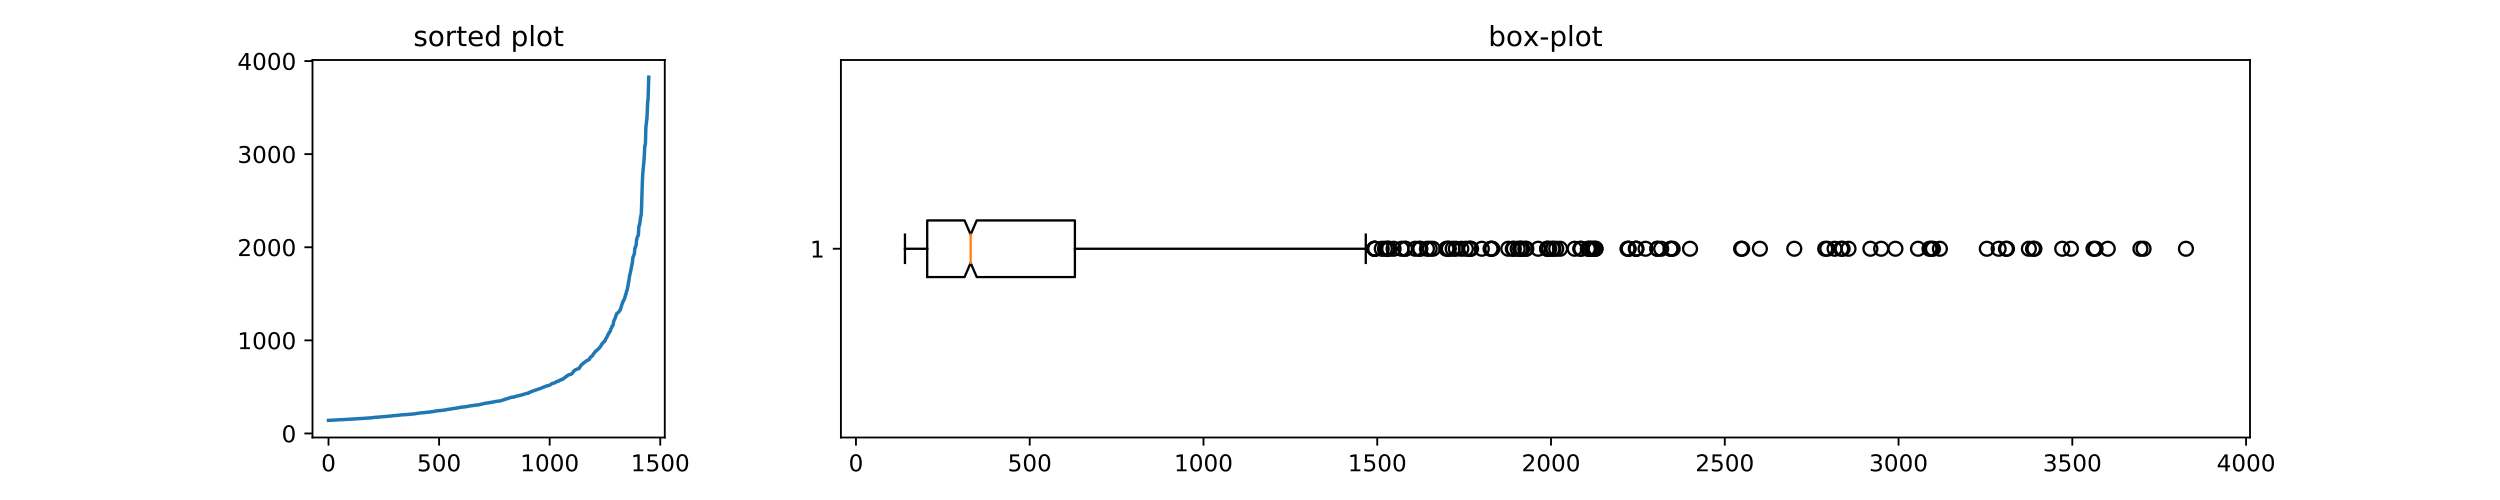 <?xml version="1.0" encoding="utf-8" standalone="no"?>
<!DOCTYPE svg PUBLIC "-//W3C//DTD SVG 1.1//EN"
  "http://www.w3.org/Graphics/SVG/1.1/DTD/svg11.dtd">
<!-- Created with matplotlib (http://matplotlib.org/) -->
<svg height="216pt" version="1.1" viewBox="0 0 1080 216" width="1080pt" xmlns="http://www.w3.org/2000/svg" xmlns:xlink="http://www.w3.org/1999/xlink">
 <defs>
  <style type="text/css">
*{stroke-linecap:butt;stroke-linejoin:round;}
  </style>
 </defs>
 <g id="figure_1">
  <g id="patch_1">
   <path d="M 0 216 
L 1080 216 
L 1080 0 
L 0 0 
z
" style="fill:#ffffff;"/>
  </g>
  <g id="axes_1">
   <g id="patch_2">
    <path d="M 135 189 
L 287.182 189 
L 287.182 25.92 
L 135 25.92 
z
" style="fill:#ffffff;"/>
   </g>
   <g id="matplotlib.axis_1">
    <g id="xtick_1">
     <g id="line2d_1">
      <defs>
       <path d="M 0 0 
L 0 3.5 
" id="m88a4cd04c8" style="stroke:#000000;stroke-width:0.8;"/>
      </defs>
      <g>
       <use style="stroke:#000000;stroke-width:0.8;" x="141.917" xlink:href="#m88a4cd04c8" y="189"/>
      </g>
     </g>
     <g id="text_1">
      <!-- 0 -->
      <defs>
       <path d="M 31.781 66.406 
Q 24.172 66.406 20.328 58.906 
Q 16.5 51.422 16.5 36.375 
Q 16.5 21.391 20.328 13.891 
Q 24.172 6.391 31.781 6.391 
Q 39.453 6.391 43.281 13.891 
Q 47.125 21.391 47.125 36.375 
Q 47.125 51.422 43.281 58.906 
Q 39.453 66.406 31.781 66.406 
z
M 31.781 74.219 
Q 44.047 74.219 50.516 64.516 
Q 56.984 54.828 56.984 36.375 
Q 56.984 17.969 50.516 8.266 
Q 44.047 -1.422 31.781 -1.422 
Q 19.531 -1.422 13.062 8.266 
Q 6.594 17.969 6.594 36.375 
Q 6.594 54.828 13.062 64.516 
Q 19.531 74.219 31.781 74.219 
z
" id="DejaVuSans-30"/>
      </defs>
      <g transform="translate(138.736 203.598)scale(0.1 -0.1)">
       <use xlink:href="#DejaVuSans-30"/>
      </g>
     </g>
    </g>
    <g id="xtick_2">
     <g id="line2d_2">
      <g>
       <use style="stroke:#000000;stroke-width:0.8;" x="189.689" xlink:href="#m88a4cd04c8" y="189"/>
      </g>
     </g>
     <g id="text_2">
      <!-- 500 -->
      <defs>
       <path d="M 10.797 72.906 
L 49.516 72.906 
L 49.516 64.594 
L 19.828 64.594 
L 19.828 46.734 
Q 21.969 47.469 24.109 47.828 
Q 26.266 48.188 28.422 48.188 
Q 40.625 48.188 47.75 41.5 
Q 54.891 34.812 54.891 23.391 
Q 54.891 11.625 47.562 5.094 
Q 40.234 -1.422 26.906 -1.422 
Q 22.312 -1.422 17.547 -0.641 
Q 12.797 0.141 7.719 1.703 
L 7.719 11.625 
Q 12.109 9.234 16.797 8.062 
Q 21.484 6.891 26.703 6.891 
Q 35.156 6.891 40.078 11.328 
Q 45.016 15.766 45.016 23.391 
Q 45.016 31 40.078 35.438 
Q 35.156 39.891 26.703 39.891 
Q 22.75 39.891 18.812 39.016 
Q 14.891 38.141 10.797 36.281 
z
" id="DejaVuSans-35"/>
      </defs>
      <g transform="translate(180.145 203.598)scale(0.1 -0.1)">
       <use xlink:href="#DejaVuSans-35"/>
       <use x="63.623" xlink:href="#DejaVuSans-30"/>
       <use x="127.246" xlink:href="#DejaVuSans-30"/>
      </g>
     </g>
    </g>
    <g id="xtick_3">
     <g id="line2d_3">
      <g>
       <use style="stroke:#000000;stroke-width:0.8;" x="237.461" xlink:href="#m88a4cd04c8" y="189"/>
      </g>
     </g>
     <g id="text_3">
      <!-- 1000 -->
      <defs>
       <path d="M 12.406 8.297 
L 28.516 8.297 
L 28.516 63.922 
L 10.984 60.406 
L 10.984 69.391 
L 28.422 72.906 
L 38.281 72.906 
L 38.281 8.297 
L 54.391 8.297 
L 54.391 0 
L 12.406 0 
z
" id="DejaVuSans-31"/>
      </defs>
      <g transform="translate(224.736 203.598)scale(0.1 -0.1)">
       <use xlink:href="#DejaVuSans-31"/>
       <use x="63.623" xlink:href="#DejaVuSans-30"/>
       <use x="127.246" xlink:href="#DejaVuSans-30"/>
       <use x="190.869" xlink:href="#DejaVuSans-30"/>
      </g>
     </g>
    </g>
    <g id="xtick_4">
     <g id="line2d_4">
      <g>
       <use style="stroke:#000000;stroke-width:0.8;" x="285.233" xlink:href="#m88a4cd04c8" y="189"/>
      </g>
     </g>
     <g id="text_4">
      <!-- 1500 -->
      <g transform="translate(272.508 203.598)scale(0.1 -0.1)">
       <use xlink:href="#DejaVuSans-31"/>
       <use x="63.623" xlink:href="#DejaVuSans-35"/>
       <use x="127.246" xlink:href="#DejaVuSans-30"/>
       <use x="190.869" xlink:href="#DejaVuSans-30"/>
      </g>
     </g>
    </g>
   </g>
   <g id="matplotlib.axis_2">
    <g id="ytick_1">
     <g id="line2d_5">
      <defs>
       <path d="M 0 0 
L -3.5 0 
" id="m143bf34f9c" style="stroke:#000000;stroke-width:0.8;"/>
      </defs>
      <g>
       <use style="stroke:#000000;stroke-width:0.8;" x="135" xlink:href="#m143bf34f9c" y="187.258"/>
      </g>
     </g>
     <g id="text_5">
      <!-- 0 -->
      <g transform="translate(121.638 191.058)scale(0.1 -0.1)">
       <use xlink:href="#DejaVuSans-30"/>
      </g>
     </g>
    </g>
    <g id="ytick_2">
     <g id="line2d_6">
      <g>
       <use style="stroke:#000000;stroke-width:0.8;" x="135" xlink:href="#m143bf34f9c" y="147.037"/>
      </g>
     </g>
     <g id="text_6">
      <!-- 1000 -->
      <g transform="translate(102.55 150.837)scale(0.1 -0.1)">
       <use xlink:href="#DejaVuSans-31"/>
       <use x="63.623" xlink:href="#DejaVuSans-30"/>
       <use x="127.246" xlink:href="#DejaVuSans-30"/>
       <use x="190.869" xlink:href="#DejaVuSans-30"/>
      </g>
     </g>
    </g>
    <g id="ytick_3">
     <g id="line2d_7">
      <g>
       <use style="stroke:#000000;stroke-width:0.8;" x="135" xlink:href="#m143bf34f9c" y="106.816"/>
      </g>
     </g>
     <g id="text_7">
      <!-- 2000 -->
      <defs>
       <path d="M 19.188 8.297 
L 53.609 8.297 
L 53.609 0 
L 7.328 0 
L 7.328 8.297 
Q 12.938 14.109 22.625 23.891 
Q 32.328 33.688 34.812 36.531 
Q 39.547 41.844 41.422 45.531 
Q 43.312 49.219 43.312 52.781 
Q 43.312 58.594 39.234 62.25 
Q 35.156 65.922 28.609 65.922 
Q 23.969 65.922 18.812 64.312 
Q 13.672 62.703 7.812 59.422 
L 7.812 69.391 
Q 13.766 71.781 18.938 73 
Q 24.125 74.219 28.422 74.219 
Q 39.75 74.219 46.484 68.547 
Q 53.219 62.891 53.219 53.422 
Q 53.219 48.922 51.531 44.891 
Q 49.859 40.875 45.406 35.406 
Q 44.188 33.984 37.641 27.219 
Q 31.109 20.453 19.188 8.297 
z
" id="DejaVuSans-32"/>
      </defs>
      <g transform="translate(102.55 110.616)scale(0.1 -0.1)">
       <use xlink:href="#DejaVuSans-32"/>
       <use x="63.623" xlink:href="#DejaVuSans-30"/>
       <use x="127.246" xlink:href="#DejaVuSans-30"/>
       <use x="190.869" xlink:href="#DejaVuSans-30"/>
      </g>
     </g>
    </g>
    <g id="ytick_4">
     <g id="line2d_8">
      <g>
       <use style="stroke:#000000;stroke-width:0.8;" x="135" xlink:href="#m143bf34f9c" y="66.595"/>
      </g>
     </g>
     <g id="text_8">
      <!-- 3000 -->
      <defs>
       <path d="M 40.578 39.312 
Q 47.656 37.797 51.625 33 
Q 55.609 28.219 55.609 21.188 
Q 55.609 10.406 48.188 4.484 
Q 40.766 -1.422 27.094 -1.422 
Q 22.516 -1.422 17.656 -0.516 
Q 12.797 0.391 7.625 2.203 
L 7.625 11.719 
Q 11.719 9.328 16.594 8.109 
Q 21.484 6.891 26.812 6.891 
Q 36.078 6.891 40.938 10.547 
Q 45.797 14.203 45.797 21.188 
Q 45.797 27.641 41.281 31.266 
Q 36.766 34.906 28.719 34.906 
L 20.219 34.906 
L 20.219 43.016 
L 29.109 43.016 
Q 36.375 43.016 40.234 45.922 
Q 44.094 48.828 44.094 54.297 
Q 44.094 59.906 40.109 62.906 
Q 36.141 65.922 28.719 65.922 
Q 24.656 65.922 20.016 65.031 
Q 15.375 64.156 9.812 62.312 
L 9.812 71.094 
Q 15.438 72.656 20.344 73.438 
Q 25.25 74.219 29.594 74.219 
Q 40.828 74.219 47.359 69.109 
Q 53.906 64.016 53.906 55.328 
Q 53.906 49.266 50.438 45.094 
Q 46.969 40.922 40.578 39.312 
z
" id="DejaVuSans-33"/>
      </defs>
      <g transform="translate(102.55 70.395)scale(0.1 -0.1)">
       <use xlink:href="#DejaVuSans-33"/>
       <use x="63.623" xlink:href="#DejaVuSans-30"/>
       <use x="127.246" xlink:href="#DejaVuSans-30"/>
       <use x="190.869" xlink:href="#DejaVuSans-30"/>
      </g>
     </g>
    </g>
    <g id="ytick_5">
     <g id="line2d_9">
      <g>
       <use style="stroke:#000000;stroke-width:0.8;" x="135" xlink:href="#m143bf34f9c" y="26.374"/>
      </g>
     </g>
     <g id="text_9">
      <!-- 4000 -->
      <defs>
       <path d="M 37.797 64.312 
L 12.891 25.391 
L 37.797 25.391 
z
M 35.203 72.906 
L 47.609 72.906 
L 47.609 25.391 
L 58.016 25.391 
L 58.016 17.188 
L 47.609 17.188 
L 47.609 0 
L 37.797 0 
L 37.797 17.188 
L 4.891 17.188 
L 4.891 26.703 
z
" id="DejaVuSans-34"/>
      </defs>
      <g transform="translate(102.55 30.174)scale(0.1 -0.1)">
       <use xlink:href="#DejaVuSans-34"/>
       <use x="63.623" xlink:href="#DejaVuSans-30"/>
       <use x="127.246" xlink:href="#DejaVuSans-30"/>
       <use x="190.869" xlink:href="#DejaVuSans-30"/>
      </g>
     </g>
    </g>
   </g>
   <g id="line2d_10">
    <path clip-path="url(#p08c032c00b)" d="M 141.917 181.587 
L 143.828 181.507 
L 144.115 181.467 
L 146.121 181.386 
L 146.408 181.346 
L 148.51 181.266 
L 148.796 181.225 
L 150.707 181.145 
L 150.994 181.105 
L 152.714 181.024 
L 153 180.984 
L 154.338 180.904 
L 154.625 180.863 
L 156.44 180.783 
L 156.727 180.743 
L 158.255 180.662 
L 158.542 180.622 
L 159.975 180.542 
L 160.262 180.501 
L 161.026 180.421 
L 161.313 180.381 
L 161.982 180.3 
L 162.268 180.26 
L 163.892 180.18 
L 164.179 180.139 
L 165.039 180.059 
L 165.326 180.019 
L 166.472 179.938 
L 166.759 179.898 
L 167.81 179.818 
L 168.096 179.777 
L 169.147 179.697 
L 169.625 179.576 
L 171.249 179.496 
L 171.536 179.456 
L 172.3 179.375 
L 172.587 179.335 
L 173.256 179.254 
L 173.542 179.214 
L 175.167 179.134 
L 175.453 179.094 
L 176.6 179.013 
L 176.886 178.973 
L 177.937 178.892 
L 178.224 178.852 
L 179.179 178.772 
L 179.562 178.691 
L 180.039 178.611 
L 180.326 178.571 
L 181.186 178.49 
L 181.663 178.37 
L 182.906 178.289 
L 183.192 178.249 
L 184.148 178.168 
L 184.53 178.088 
L 185.581 178.008 
L 185.963 177.927 
L 186.727 177.847 
L 187.109 177.766 
L 187.778 177.686 
L 188.352 177.525 
L 189.211 177.445 
L 189.498 177.404 
L 190.645 177.324 
L 191.027 177.243 
L 191.982 177.163 
L 192.46 177.042 
L 193.033 176.962 
L 193.511 176.841 
L 194.371 176.761 
L 194.753 176.68 
L 195.231 176.6 
L 195.613 176.519 
L 196.282 176.439 
L 196.568 176.399 
L 197.142 176.318 
L 197.428 176.278 
L 197.715 176.198 
L 198.001 176.157 
L 198.479 176.077 
L 198.957 175.956 
L 199.626 175.916 
L 199.817 175.836 
L 201.059 175.755 
L 201.25 175.675 
L 201.919 175.594 
L 202.492 175.433 
L 203.161 175.353 
L 203.543 175.273 
L 204.594 175.192 
L 204.881 175.071 
L 205.836 174.991 
L 206.123 174.951 
L 206.696 174.911 
L 206.887 174.83 
L 207.365 174.75 
L 207.556 174.669 
L 208.034 174.589 
L 208.416 174.508 
L 208.798 174.428 
L 209.084 174.307 
L 209.658 174.227 
L 210.04 174.146 
L 210.709 174.066 
L 211.091 173.986 
L 211.569 173.945 
L 211.76 173.865 
L 212.524 173.784 
L 212.715 173.704 
L 213.288 173.624 
L 213.766 173.503 
L 214.435 173.422 
L 214.913 173.302 
L 215.964 173.221 
L 216.346 173.141 
L 216.537 173.06 
L 217.492 172.739 
L 217.683 172.739 
L 217.875 172.578 
L 218.448 172.417 
L 218.83 172.336 
L 219.976 171.934 
L 220.359 171.854 
L 220.741 171.653 
L 221.027 171.612 
L 221.983 171.532 
L 223.034 171.17 
L 223.225 171.13 
L 223.416 171.049 
L 223.989 170.969 
L 224.658 170.768 
L 225.136 170.687 
L 225.9 170.446 
L 226.187 170.366 
L 227.238 170.004 
L 228.002 169.923 
L 228.193 169.883 
L 228.384 169.642 
L 228.671 169.601 
L 228.958 169.4 
L 230.868 168.676 
L 231.155 168.596 
L 232.397 168.153 
L 232.779 168.073 
L 236.314 166.665 
L 236.983 166.585 
L 237.843 166.183 
L 238.225 165.821 
L 239.085 165.539 
L 239.276 165.499 
L 239.563 165.378 
L 239.754 165.338 
L 240.423 164.855 
L 240.996 164.775 
L 241.283 164.654 
L 241.474 164.453 
L 241.76 164.292 
L 242.143 164.212 
L 242.62 163.97 
L 242.811 163.85 
L 243.098 163.769 
L 243.385 163.649 
L 243.671 163.367 
L 244.627 162.643 
L 244.722 162.643 
L 244.913 162.362 
L 245.104 162.321 
L 245.678 161.919 
L 245.964 161.839 
L 246.346 161.758 
L 246.633 161.718 
L 246.92 161.517 
L 247.493 160.914 
L 247.684 160.552 
L 247.971 160.19 
L 248.257 160.069 
L 248.448 159.828 
L 248.64 159.787 
L 249.117 159.506 
L 249.786 159.305 
L 250.073 159.265 
L 251.124 157.656 
L 253.512 155.765 
L 254.563 155.323 
L 254.754 154.8 
L 254.85 154.76 
L 255.041 154.398 
L 255.519 153.955 
L 255.71 153.915 
L 256.474 152.789 
L 256.761 152.427 
L 256.952 152.306 
L 257.238 151.703 
L 257.43 151.703 
L 257.907 151.261 
L 258.958 150.255 
L 259.627 149.41 
L 259.818 148.807 
L 260.105 148.687 
L 260.582 147.882 
L 261.06 147.641 
L 261.442 146.997 
L 261.825 146.153 
L 262.302 145.429 
L 262.589 144.584 
L 262.78 144.463 
L 263.067 143.78 
L 263.162 143.739 
L 263.449 143.257 
L 263.64 143.056 
L 263.831 142.211 
L 264.213 141.608 
L 264.404 140.884 
L 264.595 140.803 
L 264.786 140.642 
L 265.264 138.309 
L 265.455 138.149 
L 266.506 135.333 
L 266.793 135.253 
L 266.984 135.052 
L 267.271 134.85 
L 267.462 134.529 
L 267.653 134.287 
L 267.844 133.925 
L 267.939 133.925 
L 268.895 130.828 
L 268.99 130.788 
L 269.277 129.944 
L 269.372 129.944 
L 269.564 129.421 
L 269.659 129.34 
L 270.041 128.254 
L 270.232 127.249 
L 270.423 127.168 
L 270.615 126.042 
L 270.997 125.037 
L 271.188 123.709 
L 271.283 123.669 
L 271.474 122.1 
L 271.57 121.94 
L 272.048 118.722 
L 272.143 118.641 
L 272.908 114.82 
L 273.099 113.734 
L 273.194 113.614 
L 273.385 111.241 
L 273.481 111.12 
L 273.767 110.316 
L 274.054 109.672 
L 274.245 107.259 
L 274.341 107.259 
L 274.818 105.771 
L 275.01 103.438 
L 275.105 103.317 
L 275.296 102.392 
L 275.392 102.312 
L 275.678 101.668 
L 275.774 101.668 
L 275.965 97.847 
L 276.061 97.847 
L 276.252 96.962 
L 276.347 96.922 
L 276.634 94.509 
L 276.729 94.066 
L 276.92 92.94 
L 277.016 92.739 
L 277.112 90.728 
L 277.303 84.695 
L 277.494 78.662 
L 277.685 74.841 
L 278.163 69.853 
L 278.354 66.957 
L 278.545 63.016 
L 278.736 62.614 
L 278.831 61.809 
L 279.022 55.012 
L 279.5 50.869 
L 279.787 44.032 
L 279.882 43.79 
L 279.978 42.382 
L 280.264 33.333 
L 280.264 33.333 
" style="fill:none;stroke:#1f77b4;stroke-linecap:square;stroke-width:1.5;"/>
   </g>
   <g id="patch_3">
    <path d="M 135 189 
L 135 25.92 
" style="fill:none;stroke:#000000;stroke-linecap:square;stroke-linejoin:miter;stroke-width:0.8;"/>
   </g>
   <g id="patch_4">
    <path d="M 287.182 189 
L 287.182 25.92 
" style="fill:none;stroke:#000000;stroke-linecap:square;stroke-linejoin:miter;stroke-width:0.8;"/>
   </g>
   <g id="patch_5">
    <path d="M 135 189 
L 287.182 189 
" style="fill:none;stroke:#000000;stroke-linecap:square;stroke-linejoin:miter;stroke-width:0.8;"/>
   </g>
   <g id="patch_6">
    <path d="M 135 25.92 
L 287.182 25.92 
" style="fill:none;stroke:#000000;stroke-linecap:square;stroke-linejoin:miter;stroke-width:0.8;"/>
   </g>
   <g id="text_10">
    <!-- sorted plot -->
    <defs>
     <path d="M 44.281 53.078 
L 44.281 44.578 
Q 40.484 46.531 36.375 47.5 
Q 32.281 48.484 27.875 48.484 
Q 21.188 48.484 17.844 46.438 
Q 14.5 44.391 14.5 40.281 
Q 14.5 37.156 16.891 35.375 
Q 19.281 33.594 26.516 31.984 
L 29.594 31.297 
Q 39.156 29.25 43.188 25.516 
Q 47.219 21.781 47.219 15.094 
Q 47.219 7.469 41.188 3.016 
Q 35.156 -1.422 24.609 -1.422 
Q 20.219 -1.422 15.453 -0.562 
Q 10.688 0.297 5.422 2 
L 5.422 11.281 
Q 10.406 8.688 15.234 7.391 
Q 20.062 6.109 24.812 6.109 
Q 31.156 6.109 34.562 8.281 
Q 37.984 10.453 37.984 14.406 
Q 37.984 18.062 35.516 20.016 
Q 33.062 21.969 24.703 23.781 
L 21.578 24.516 
Q 13.234 26.266 9.516 29.906 
Q 5.812 33.547 5.812 39.891 
Q 5.812 47.609 11.281 51.797 
Q 16.75 56 26.812 56 
Q 31.781 56 36.172 55.266 
Q 40.578 54.547 44.281 53.078 
z
" id="DejaVuSans-73"/>
     <path d="M 30.609 48.391 
Q 23.391 48.391 19.188 42.75 
Q 14.984 37.109 14.984 27.297 
Q 14.984 17.484 19.156 11.844 
Q 23.344 6.203 30.609 6.203 
Q 37.797 6.203 41.984 11.859 
Q 46.188 17.531 46.188 27.297 
Q 46.188 37.016 41.984 42.703 
Q 37.797 48.391 30.609 48.391 
z
M 30.609 56 
Q 42.328 56 49.016 48.375 
Q 55.719 40.766 55.719 27.297 
Q 55.719 13.875 49.016 6.219 
Q 42.328 -1.422 30.609 -1.422 
Q 18.844 -1.422 12.172 6.219 
Q 5.516 13.875 5.516 27.297 
Q 5.516 40.766 12.172 48.375 
Q 18.844 56 30.609 56 
z
" id="DejaVuSans-6f"/>
     <path d="M 41.109 46.297 
Q 39.594 47.172 37.812 47.578 
Q 36.031 48 33.891 48 
Q 26.266 48 22.188 43.047 
Q 18.109 38.094 18.109 28.812 
L 18.109 0 
L 9.078 0 
L 9.078 54.688 
L 18.109 54.688 
L 18.109 46.188 
Q 20.953 51.172 25.484 53.578 
Q 30.031 56 36.531 56 
Q 37.453 56 38.578 55.875 
Q 39.703 55.766 41.062 55.516 
z
" id="DejaVuSans-72"/>
     <path d="M 18.312 70.219 
L 18.312 54.688 
L 36.812 54.688 
L 36.812 47.703 
L 18.312 47.703 
L 18.312 18.016 
Q 18.312 11.328 20.141 9.422 
Q 21.969 7.516 27.594 7.516 
L 36.812 7.516 
L 36.812 0 
L 27.594 0 
Q 17.188 0 13.234 3.875 
Q 9.281 7.766 9.281 18.016 
L 9.281 47.703 
L 2.688 47.703 
L 2.688 54.688 
L 9.281 54.688 
L 9.281 70.219 
z
" id="DejaVuSans-74"/>
     <path d="M 56.203 29.594 
L 56.203 25.203 
L 14.891 25.203 
Q 15.484 15.922 20.484 11.062 
Q 25.484 6.203 34.422 6.203 
Q 39.594 6.203 44.453 7.469 
Q 49.312 8.734 54.109 11.281 
L 54.109 2.781 
Q 49.266 0.734 44.188 -0.344 
Q 39.109 -1.422 33.891 -1.422 
Q 20.797 -1.422 13.156 6.188 
Q 5.516 13.812 5.516 26.812 
Q 5.516 40.234 12.766 48.109 
Q 20.016 56 32.328 56 
Q 43.359 56 49.781 48.891 
Q 56.203 41.797 56.203 29.594 
z
M 47.219 32.234 
Q 47.125 39.594 43.094 43.984 
Q 39.062 48.391 32.422 48.391 
Q 24.906 48.391 20.391 44.141 
Q 15.875 39.891 15.188 32.172 
z
" id="DejaVuSans-65"/>
     <path d="M 45.406 46.391 
L 45.406 75.984 
L 54.391 75.984 
L 54.391 0 
L 45.406 0 
L 45.406 8.203 
Q 42.578 3.328 38.25 0.953 
Q 33.938 -1.422 27.875 -1.422 
Q 17.969 -1.422 11.734 6.484 
Q 5.516 14.406 5.516 27.297 
Q 5.516 40.188 11.734 48.094 
Q 17.969 56 27.875 56 
Q 33.938 56 38.25 53.625 
Q 42.578 51.266 45.406 46.391 
z
M 14.797 27.297 
Q 14.797 17.391 18.875 11.75 
Q 22.953 6.109 30.078 6.109 
Q 37.203 6.109 41.297 11.75 
Q 45.406 17.391 45.406 27.297 
Q 45.406 37.203 41.297 42.844 
Q 37.203 48.484 30.078 48.484 
Q 22.953 48.484 18.875 42.844 
Q 14.797 37.203 14.797 27.297 
z
" id="DejaVuSans-64"/>
     <path id="DejaVuSans-20"/>
     <path d="M 18.109 8.203 
L 18.109 -20.797 
L 9.078 -20.797 
L 9.078 54.688 
L 18.109 54.688 
L 18.109 46.391 
Q 20.953 51.266 25.266 53.625 
Q 29.594 56 35.594 56 
Q 45.562 56 51.781 48.094 
Q 58.016 40.188 58.016 27.297 
Q 58.016 14.406 51.781 6.484 
Q 45.562 -1.422 35.594 -1.422 
Q 29.594 -1.422 25.266 0.953 
Q 20.953 3.328 18.109 8.203 
z
M 48.688 27.297 
Q 48.688 37.203 44.609 42.844 
Q 40.531 48.484 33.406 48.484 
Q 26.266 48.484 22.188 42.844 
Q 18.109 37.203 18.109 27.297 
Q 18.109 17.391 22.188 11.75 
Q 26.266 6.109 33.406 6.109 
Q 40.531 6.109 44.609 11.75 
Q 48.688 17.391 48.688 27.297 
z
" id="DejaVuSans-70"/>
     <path d="M 9.422 75.984 
L 18.406 75.984 
L 18.406 0 
L 9.422 0 
z
" id="DejaVuSans-6c"/>
    </defs>
    <g transform="translate(178.568 19.92)scale(0.12 -0.12)">
     <use xlink:href="#DejaVuSans-73"/>
     <use x="52.1" xlink:href="#DejaVuSans-6f"/>
     <use x="113.281" xlink:href="#DejaVuSans-72"/>
     <use x="154.395" xlink:href="#DejaVuSans-74"/>
     <use x="193.604" xlink:href="#DejaVuSans-65"/>
     <use x="255.127" xlink:href="#DejaVuSans-64"/>
     <use x="318.604" xlink:href="#DejaVuSans-20"/>
     <use x="350.391" xlink:href="#DejaVuSans-70"/>
     <use x="413.867" xlink:href="#DejaVuSans-6c"/>
     <use x="441.65" xlink:href="#DejaVuSans-6f"/>
     <use x="502.832" xlink:href="#DejaVuSans-74"/>
    </g>
   </g>
  </g>
  <g id="axes_2">
   <g id="patch_7">
    <path d="M 363.273 189 
L 972 189 
L 972 25.92 
L 363.273 25.92 
z
" style="fill:#ffffff;"/>
   </g>
   <g id="matplotlib.axis_3">
    <g id="xtick_5">
     <g id="line2d_11">
      <g>
       <use style="stroke:#000000;stroke-width:0.8;" x="369.773" xlink:href="#m88a4cd04c8" y="189"/>
      </g>
     </g>
     <g id="text_11">
      <!-- 0 -->
      <g transform="translate(366.592 203.598)scale(0.1 -0.1)">
       <use xlink:href="#DejaVuSans-30"/>
      </g>
     </g>
    </g>
    <g id="xtick_6">
     <g id="line2d_12">
      <g>
       <use style="stroke:#000000;stroke-width:0.8;" x="444.84" xlink:href="#m88a4cd04c8" y="189"/>
      </g>
     </g>
     <g id="text_12">
      <!-- 500 -->
      <g transform="translate(435.296 203.598)scale(0.1 -0.1)">
       <use xlink:href="#DejaVuSans-35"/>
       <use x="63.623" xlink:href="#DejaVuSans-30"/>
       <use x="127.246" xlink:href="#DejaVuSans-30"/>
      </g>
     </g>
    </g>
    <g id="xtick_7">
     <g id="line2d_13">
      <g>
       <use style="stroke:#000000;stroke-width:0.8;" x="519.906" xlink:href="#m88a4cd04c8" y="189"/>
      </g>
     </g>
     <g id="text_13">
      <!-- 1000 -->
      <g transform="translate(507.181 203.598)scale(0.1 -0.1)">
       <use xlink:href="#DejaVuSans-31"/>
       <use x="63.623" xlink:href="#DejaVuSans-30"/>
       <use x="127.246" xlink:href="#DejaVuSans-30"/>
       <use x="190.869" xlink:href="#DejaVuSans-30"/>
      </g>
     </g>
    </g>
    <g id="xtick_8">
     <g id="line2d_14">
      <g>
       <use style="stroke:#000000;stroke-width:0.8;" x="594.972" xlink:href="#m88a4cd04c8" y="189"/>
      </g>
     </g>
     <g id="text_14">
      <!-- 1500 -->
      <g transform="translate(582.247 203.598)scale(0.1 -0.1)">
       <use xlink:href="#DejaVuSans-31"/>
       <use x="63.623" xlink:href="#DejaVuSans-35"/>
       <use x="127.246" xlink:href="#DejaVuSans-30"/>
       <use x="190.869" xlink:href="#DejaVuSans-30"/>
      </g>
     </g>
    </g>
    <g id="xtick_9">
     <g id="line2d_15">
      <g>
       <use style="stroke:#000000;stroke-width:0.8;" x="670.038" xlink:href="#m88a4cd04c8" y="189"/>
      </g>
     </g>
     <g id="text_15">
      <!-- 2000 -->
      <g transform="translate(657.313 203.598)scale(0.1 -0.1)">
       <use xlink:href="#DejaVuSans-32"/>
       <use x="63.623" xlink:href="#DejaVuSans-30"/>
       <use x="127.246" xlink:href="#DejaVuSans-30"/>
       <use x="190.869" xlink:href="#DejaVuSans-30"/>
      </g>
     </g>
    </g>
    <g id="xtick_10">
     <g id="line2d_16">
      <g>
       <use style="stroke:#000000;stroke-width:0.8;" x="745.105" xlink:href="#m88a4cd04c8" y="189"/>
      </g>
     </g>
     <g id="text_16">
      <!-- 2500 -->
      <g transform="translate(732.38 203.598)scale(0.1 -0.1)">
       <use xlink:href="#DejaVuSans-32"/>
       <use x="63.623" xlink:href="#DejaVuSans-35"/>
       <use x="127.246" xlink:href="#DejaVuSans-30"/>
       <use x="190.869" xlink:href="#DejaVuSans-30"/>
      </g>
     </g>
    </g>
    <g id="xtick_11">
     <g id="line2d_17">
      <g>
       <use style="stroke:#000000;stroke-width:0.8;" x="820.171" xlink:href="#m88a4cd04c8" y="189"/>
      </g>
     </g>
     <g id="text_17">
      <!-- 3000 -->
      <g transform="translate(807.446 203.598)scale(0.1 -0.1)">
       <use xlink:href="#DejaVuSans-33"/>
       <use x="63.623" xlink:href="#DejaVuSans-30"/>
       <use x="127.246" xlink:href="#DejaVuSans-30"/>
       <use x="190.869" xlink:href="#DejaVuSans-30"/>
      </g>
     </g>
    </g>
    <g id="xtick_12">
     <g id="line2d_18">
      <g>
       <use style="stroke:#000000;stroke-width:0.8;" x="895.237" xlink:href="#m88a4cd04c8" y="189"/>
      </g>
     </g>
     <g id="text_18">
      <!-- 3500 -->
      <g transform="translate(882.512 203.598)scale(0.1 -0.1)">
       <use xlink:href="#DejaVuSans-33"/>
       <use x="63.623" xlink:href="#DejaVuSans-35"/>
       <use x="127.246" xlink:href="#DejaVuSans-30"/>
       <use x="190.869" xlink:href="#DejaVuSans-30"/>
      </g>
     </g>
    </g>
    <g id="xtick_13">
     <g id="line2d_19">
      <g>
       <use style="stroke:#000000;stroke-width:0.8;" x="970.304" xlink:href="#m88a4cd04c8" y="189"/>
      </g>
     </g>
     <g id="text_19">
      <!-- 4000 -->
      <g transform="translate(957.579 203.598)scale(0.1 -0.1)">
       <use xlink:href="#DejaVuSans-34"/>
       <use x="63.623" xlink:href="#DejaVuSans-30"/>
       <use x="127.246" xlink:href="#DejaVuSans-30"/>
       <use x="190.869" xlink:href="#DejaVuSans-30"/>
      </g>
     </g>
    </g>
   </g>
   <g id="matplotlib.axis_4">
    <g id="ytick_6">
     <g id="line2d_20">
      <g>
       <use style="stroke:#000000;stroke-width:0.8;" x="363.273" xlink:href="#m143bf34f9c" y="107.46"/>
      </g>
     </g>
     <g id="text_20">
      <!-- 1 -->
      <g transform="translate(349.91 111.259)scale(0.1 -0.1)">
       <use xlink:href="#DejaVuSans-31"/>
      </g>
     </g>
    </g>
   </g>
   <g id="line2d_21">
    <path clip-path="url(#p37a2c92897)" d="M 400.551 119.691 
L 400.551 95.229 
L 416.686 95.229 
L 419.317 101.344 
L 421.949 95.229 
L 464.357 95.229 
L 464.357 119.691 
L 421.949 119.691 
L 419.317 113.576 
L 416.686 119.691 
L 400.551 119.691 
" style="fill:none;stroke:#000000;stroke-linecap:square;"/>
   </g>
   <g id="line2d_22">
    <path clip-path="url(#p37a2c92897)" d="M 400.551 107.46 
L 390.942 107.46 
" style="fill:none;stroke:#000000;stroke-linecap:square;"/>
   </g>
   <g id="line2d_23">
    <path clip-path="url(#p37a2c92897)" d="M 464.357 107.46 
L 590.018 107.46 
" style="fill:none;stroke:#000000;stroke-linecap:square;"/>
   </g>
   <g id="line2d_24">
    <path clip-path="url(#p37a2c92897)" d="M 390.942 113.576 
L 390.942 101.344 
" style="fill:none;stroke:#000000;stroke-linecap:square;"/>
   </g>
   <g id="line2d_25">
    <path clip-path="url(#p37a2c92897)" d="M 590.018 113.576 
L 590.018 101.344 
" style="fill:none;stroke:#000000;stroke-linecap:square;"/>
   </g>
   <g id="line2d_26">
    <defs>
     <path d="M 0 3 
C 0.796 3 1.559 2.684 2.121 2.121 
C 2.684 1.559 3 0.796 3 0 
C 3 -0.796 2.684 -1.559 2.121 -2.121 
C 1.559 -2.684 0.796 -3 0 -3 
C -0.796 -3 -1.559 -2.684 -2.121 -2.121 
C -2.684 -1.559 -3 -0.796 -3 0 
C -3 0.796 -2.684 1.559 -2.121 2.121 
C -1.559 2.684 -0.796 3 0 3 
z
" id="m0d838df209" style="stroke:#000000;"/>
    </defs>
    <g clip-path="url(#p37a2c92897)">
     <use style="fill:none;stroke:#000000;" x="593.771" xlink:href="#m0d838df209" y="107.46"/>
     <use style="fill:none;stroke:#000000;" x="593.771" xlink:href="#m0d838df209" y="107.46"/>
     <use style="fill:none;stroke:#000000;" x="593.771" xlink:href="#m0d838df209" y="107.46"/>
     <use style="fill:none;stroke:#000000;" x="594.071" xlink:href="#m0d838df209" y="107.46"/>
     <use style="fill:none;stroke:#000000;" x="596.924" xlink:href="#m0d838df209" y="107.46"/>
     <use style="fill:none;stroke:#000000;" x="598.275" xlink:href="#m0d838df209" y="107.46"/>
     <use style="fill:none;stroke:#000000;" x="599.176" xlink:href="#m0d838df209" y="107.46"/>
     <use style="fill:none;stroke:#000000;" x="599.626" xlink:href="#m0d838df209" y="107.46"/>
     <use style="fill:none;stroke:#000000;" x="600.077" xlink:href="#m0d838df209" y="107.46"/>
     <use style="fill:none;stroke:#000000;" x="602.028" xlink:href="#m0d838df209" y="107.46"/>
     <use style="fill:none;stroke:#000000;" x="605.482" xlink:href="#m0d838df209" y="107.46"/>
     <use style="fill:none;stroke:#000000;" x="606.983" xlink:href="#m0d838df209" y="107.46"/>
     <use style="fill:none;stroke:#000000;" x="607.133" xlink:href="#m0d838df209" y="107.46"/>
     <use style="fill:none;stroke:#000000;" x="611.337" xlink:href="#m0d838df209" y="107.46"/>
     <use style="fill:none;stroke:#000000;" x="612.988" xlink:href="#m0d838df209" y="107.46"/>
     <use style="fill:none;stroke:#000000;" x="613.589" xlink:href="#m0d838df209" y="107.46"/>
     <use style="fill:none;stroke:#000000;" x="616.441" xlink:href="#m0d838df209" y="107.46"/>
     <use style="fill:none;stroke:#000000;" x="617.642" xlink:href="#m0d838df209" y="107.46"/>
     <use style="fill:none;stroke:#000000;" x="618.993" xlink:href="#m0d838df209" y="107.46"/>
     <use style="fill:none;stroke:#000000;" x="624.849" xlink:href="#m0d838df209" y="107.46"/>
     <use style="fill:none;stroke:#000000;" x="625.599" xlink:href="#m0d838df209" y="107.46"/>
     <use style="fill:none;stroke:#000000;" x="625.9" xlink:href="#m0d838df209" y="107.46"/>
     <use style="fill:none;stroke:#000000;" x="627.551" xlink:href="#m0d838df209" y="107.46"/>
     <use style="fill:none;stroke:#000000;" x="628.902" xlink:href="#m0d838df209" y="107.46"/>
     <use style="fill:none;stroke:#000000;" x="631.304" xlink:href="#m0d838df209" y="107.46"/>
     <use style="fill:none;stroke:#000000;" x="633.256" xlink:href="#m0d838df209" y="107.46"/>
     <use style="fill:none;stroke:#000000;" x="634.757" xlink:href="#m0d838df209" y="107.46"/>
     <use style="fill:none;stroke:#000000;" x="635.058" xlink:href="#m0d838df209" y="107.46"/>
     <use style="fill:none;stroke:#000000;" x="635.508" xlink:href="#m0d838df209" y="107.46"/>
     <use style="fill:none;stroke:#000000;" x="640.162" xlink:href="#m0d838df209" y="107.46"/>
     <use style="fill:none;stroke:#000000;" x="643.915" xlink:href="#m0d838df209" y="107.46"/>
     <use style="fill:none;stroke:#000000;" x="644.216" xlink:href="#m0d838df209" y="107.46"/>
     <use style="fill:none;stroke:#000000;" x="644.666" xlink:href="#m0d838df209" y="107.46"/>
     <use style="fill:none;stroke:#000000;" x="651.572" xlink:href="#m0d838df209" y="107.46"/>
     <use style="fill:none;stroke:#000000;" x="653.524" xlink:href="#m0d838df209" y="107.46"/>
     <use style="fill:none;stroke:#000000;" x="653.974" xlink:href="#m0d838df209" y="107.46"/>
     <use style="fill:none;stroke:#000000;" x="655.626" xlink:href="#m0d838df209" y="107.46"/>
     <use style="fill:none;stroke:#000000;" x="656.677" xlink:href="#m0d838df209" y="107.46"/>
     <use style="fill:none;stroke:#000000;" x="656.977" xlink:href="#m0d838df209" y="107.46"/>
     <use style="fill:none;stroke:#000000;" x="657.577" xlink:href="#m0d838df209" y="107.46"/>
     <use style="fill:none;stroke:#000000;" x="658.929" xlink:href="#m0d838df209" y="107.46"/>
     <use style="fill:none;stroke:#000000;" x="659.379" xlink:href="#m0d838df209" y="107.46"/>
     <use style="fill:none;stroke:#000000;" x="664.484" xlink:href="#m0d838df209" y="107.46"/>
     <use style="fill:none;stroke:#000000;" x="668.387" xlink:href="#m0d838df209" y="107.46"/>
     <use style="fill:none;stroke:#000000;" x="668.387" xlink:href="#m0d838df209" y="107.46"/>
     <use style="fill:none;stroke:#000000;" x="669.288" xlink:href="#m0d838df209" y="107.46"/>
     <use style="fill:none;stroke:#000000;" x="670.639" xlink:href="#m0d838df209" y="107.46"/>
     <use style="fill:none;stroke:#000000;" x="671.089" xlink:href="#m0d838df209" y="107.46"/>
     <use style="fill:none;stroke:#000000;" x="672.29" xlink:href="#m0d838df209" y="107.46"/>
     <use style="fill:none;stroke:#000000;" x="673.942" xlink:href="#m0d838df209" y="107.46"/>
     <use style="fill:none;stroke:#000000;" x="680.247" xlink:href="#m0d838df209" y="107.46"/>
     <use style="fill:none;stroke:#000000;" x="682.65" xlink:href="#m0d838df209" y="107.46"/>
     <use style="fill:none;stroke:#000000;" x="683.1" xlink:href="#m0d838df209" y="107.46"/>
     <use style="fill:none;stroke:#000000;" x="685.953" xlink:href="#m0d838df209" y="107.46"/>
     <use style="fill:none;stroke:#000000;" x="686.553" xlink:href="#m0d838df209" y="107.46"/>
     <use style="fill:none;stroke:#000000;" x="686.853" xlink:href="#m0d838df209" y="107.46"/>
     <use style="fill:none;stroke:#000000;" x="687.754" xlink:href="#m0d838df209" y="107.46"/>
     <use style="fill:none;stroke:#000000;" x="688.205" xlink:href="#m0d838df209" y="107.46"/>
     <use style="fill:none;stroke:#000000;" x="689.255" xlink:href="#m0d838df209" y="107.46"/>
     <use style="fill:none;stroke:#000000;" x="689.255" xlink:href="#m0d838df209" y="107.46"/>
     <use style="fill:none;stroke:#000000;" x="703.068" xlink:href="#m0d838df209" y="107.46"/>
     <use style="fill:none;stroke:#000000;" x="703.518" xlink:href="#m0d838df209" y="107.46"/>
     <use style="fill:none;stroke:#000000;" x="703.518" xlink:href="#m0d838df209" y="107.46"/>
     <use style="fill:none;stroke:#000000;" x="706.671" xlink:href="#m0d838df209" y="107.46"/>
     <use style="fill:none;stroke:#000000;" x="706.821" xlink:href="#m0d838df209" y="107.46"/>
     <use style="fill:none;stroke:#000000;" x="706.971" xlink:href="#m0d838df209" y="107.46"/>
     <use style="fill:none;stroke:#000000;" x="710.875" xlink:href="#m0d838df209" y="107.46"/>
     <use style="fill:none;stroke:#000000;" x="715.979" xlink:href="#m0d838df209" y="107.46"/>
     <use style="fill:none;stroke:#000000;" x="715.979" xlink:href="#m0d838df209" y="107.46"/>
     <use style="fill:none;stroke:#000000;" x="717.63" xlink:href="#m0d838df209" y="107.46"/>
     <use style="fill:none;stroke:#000000;" x="721.684" xlink:href="#m0d838df209" y="107.46"/>
     <use style="fill:none;stroke:#000000;" x="721.834" xlink:href="#m0d838df209" y="107.46"/>
     <use style="fill:none;stroke:#000000;" x="722.585" xlink:href="#m0d838df209" y="107.46"/>
     <use style="fill:none;stroke:#000000;" x="730.091" xlink:href="#m0d838df209" y="107.46"/>
     <use style="fill:none;stroke:#000000;" x="752.161" xlink:href="#m0d838df209" y="107.46"/>
     <use style="fill:none;stroke:#000000;" x="752.611" xlink:href="#m0d838df209" y="107.46"/>
     <use style="fill:none;stroke:#000000;" x="760.268" xlink:href="#m0d838df209" y="107.46"/>
     <use style="fill:none;stroke:#000000;" x="775.131" xlink:href="#m0d838df209" y="107.46"/>
     <use style="fill:none;stroke:#000000;" x="788.493" xlink:href="#m0d838df209" y="107.46"/>
     <use style="fill:none;stroke:#000000;" x="789.394" xlink:href="#m0d838df209" y="107.46"/>
     <use style="fill:none;stroke:#000000;" x="792.547" xlink:href="#m0d838df209" y="107.46"/>
     <use style="fill:none;stroke:#000000;" x="795.399" xlink:href="#m0d838df209" y="107.46"/>
     <use style="fill:none;stroke:#000000;" x="796" xlink:href="#m0d838df209" y="107.46"/>
     <use style="fill:none;stroke:#000000;" x="798.552" xlink:href="#m0d838df209" y="107.46"/>
     <use style="fill:none;stroke:#000000;" x="808.01" xlink:href="#m0d838df209" y="107.46"/>
     <use style="fill:none;stroke:#000000;" x="812.664" xlink:href="#m0d838df209" y="107.46"/>
     <use style="fill:none;stroke:#000000;" x="818.82" xlink:href="#m0d838df209" y="107.46"/>
     <use style="fill:none;stroke:#000000;" x="828.578" xlink:href="#m0d838df209" y="107.46"/>
     <use style="fill:none;stroke:#000000;" x="833.533" xlink:href="#m0d838df209" y="107.46"/>
     <use style="fill:none;stroke:#000000;" x="834.283" xlink:href="#m0d838df209" y="107.46"/>
     <use style="fill:none;stroke:#000000;" x="835.034" xlink:href="#m0d838df209" y="107.46"/>
     <use style="fill:none;stroke:#000000;" x="838.037" xlink:href="#m0d838df209" y="107.46"/>
     <use style="fill:none;stroke:#000000;" x="858.305" xlink:href="#m0d838df209" y="107.46"/>
     <use style="fill:none;stroke:#000000;" x="863.409" xlink:href="#m0d838df209" y="107.46"/>
     <use style="fill:none;stroke:#000000;" x="866.562" xlink:href="#m0d838df209" y="107.46"/>
     <use style="fill:none;stroke:#000000;" x="867.012" xlink:href="#m0d838df209" y="107.46"/>
     <use style="fill:none;stroke:#000000;" x="876.471" xlink:href="#m0d838df209" y="107.46"/>
     <use style="fill:none;stroke:#000000;" x="878.272" xlink:href="#m0d838df209" y="107.46"/>
     <use style="fill:none;stroke:#000000;" x="878.873" xlink:href="#m0d838df209" y="107.46"/>
     <use style="fill:none;stroke:#000000;" x="890.883" xlink:href="#m0d838df209" y="107.46"/>
     <use style="fill:none;stroke:#000000;" x="894.637" xlink:href="#m0d838df209" y="107.46"/>
     <use style="fill:none;stroke:#000000;" x="904.395" xlink:href="#m0d838df209" y="107.46"/>
     <use style="fill:none;stroke:#000000;" x="905.296" xlink:href="#m0d838df209" y="107.46"/>
     <use style="fill:none;stroke:#000000;" x="910.551" xlink:href="#m0d838df209" y="107.46"/>
     <use style="fill:none;stroke:#000000;" x="924.663" xlink:href="#m0d838df209" y="107.46"/>
     <use style="fill:none;stroke:#000000;" x="926.014" xlink:href="#m0d838df209" y="107.46"/>
     <use style="fill:none;stroke:#000000;" x="944.331" xlink:href="#m0d838df209" y="107.46"/>
    </g>
   </g>
   <g id="line2d_27">
    <path clip-path="url(#p37a2c92897)" d="M 419.317 113.576 
L 419.317 101.344 
" style="fill:none;stroke:#ff7f0e;stroke-linecap:square;"/>
   </g>
   <g id="patch_8">
    <path d="M 363.273 189 
L 363.273 25.92 
" style="fill:none;stroke:#000000;stroke-linecap:square;stroke-linejoin:miter;stroke-width:0.8;"/>
   </g>
   <g id="patch_9">
    <path d="M 972 189 
L 972 25.92 
" style="fill:none;stroke:#000000;stroke-linecap:square;stroke-linejoin:miter;stroke-width:0.8;"/>
   </g>
   <g id="patch_10">
    <path d="M 363.273 189 
L 972 189 
" style="fill:none;stroke:#000000;stroke-linecap:square;stroke-linejoin:miter;stroke-width:0.8;"/>
   </g>
   <g id="patch_11">
    <path d="M 363.273 25.92 
L 972 25.92 
" style="fill:none;stroke:#000000;stroke-linecap:square;stroke-linejoin:miter;stroke-width:0.8;"/>
   </g>
   <g id="text_21">
    <!-- box-plot -->
    <defs>
     <path d="M 48.688 27.297 
Q 48.688 37.203 44.609 42.844 
Q 40.531 48.484 33.406 48.484 
Q 26.266 48.484 22.188 42.844 
Q 18.109 37.203 18.109 27.297 
Q 18.109 17.391 22.188 11.75 
Q 26.266 6.109 33.406 6.109 
Q 40.531 6.109 44.609 11.75 
Q 48.688 17.391 48.688 27.297 
z
M 18.109 46.391 
Q 20.953 51.266 25.266 53.625 
Q 29.594 56 35.594 56 
Q 45.562 56 51.781 48.094 
Q 58.016 40.188 58.016 27.297 
Q 58.016 14.406 51.781 6.484 
Q 45.562 -1.422 35.594 -1.422 
Q 29.594 -1.422 25.266 0.953 
Q 20.953 3.328 18.109 8.203 
L 18.109 0 
L 9.078 0 
L 9.078 75.984 
L 18.109 75.984 
z
" id="DejaVuSans-62"/>
     <path d="M 54.891 54.688 
L 35.109 28.078 
L 55.906 0 
L 45.312 0 
L 29.391 21.484 
L 13.484 0 
L 2.875 0 
L 24.125 28.609 
L 4.688 54.688 
L 15.281 54.688 
L 29.781 35.203 
L 44.281 54.688 
z
" id="DejaVuSans-78"/>
     <path d="M 4.891 31.391 
L 31.203 31.391 
L 31.203 23.391 
L 4.891 23.391 
z
" id="DejaVuSans-2d"/>
    </defs>
    <g transform="translate(642.944 19.92)scale(0.12 -0.12)">
     <use xlink:href="#DejaVuSans-62"/>
     <use x="63.477" xlink:href="#DejaVuSans-6f"/>
     <use x="124.611" xlink:href="#DejaVuSans-78"/>
     <use x="183.791" xlink:href="#DejaVuSans-2d"/>
     <use x="219.875" xlink:href="#DejaVuSans-70"/>
     <use x="283.352" xlink:href="#DejaVuSans-6c"/>
     <use x="311.135" xlink:href="#DejaVuSans-6f"/>
     <use x="372.316" xlink:href="#DejaVuSans-74"/>
    </g>
   </g>
  </g>
 </g>
 <defs>
  <clipPath id="p08c032c00b">
   <rect height="163.08" width="152.182" x="135" y="25.92"/>
  </clipPath>
  <clipPath id="p37a2c92897">
   <rect height="163.08" width="608.727" x="363.273" y="25.92"/>
  </clipPath>
 </defs>
</svg>
